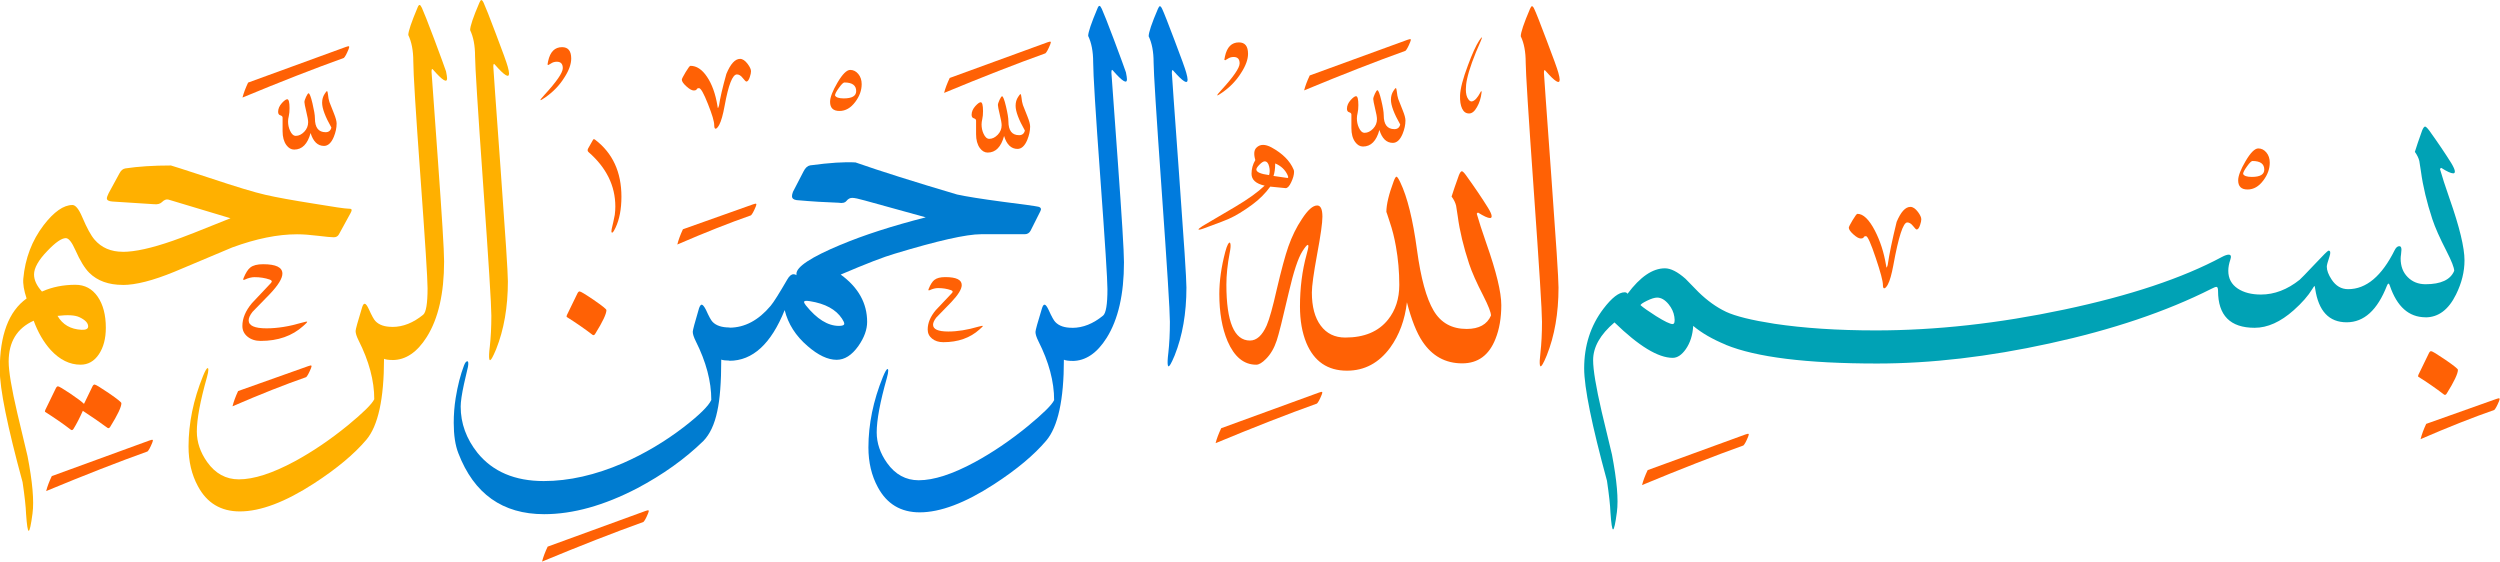 <?xml version="1.0" encoding="UTF-8" standalone="no"?>
<!DOCTYPE svg PUBLIC "-//W3C//DTD SVG 1.1//EN" "http://www.w3.org/Graphics/SVG/1.1/DTD/svg11.dtd">
<svg width="100%" height="100%" viewBox="0 0 2319 521" version="1.1" xmlns="http://www.w3.org/2000/svg" xmlns:xlink="http://www.w3.org/1999/xlink" xml:space="preserve" xmlns:serif="http://www.serif.com/" style="fill-rule:evenodd;clip-rule:evenodd;stroke-linejoin:round;stroke-miterlimit:2;">
    <g transform="matrix(1,0,0,1,-109.776,-1324.02)">
        <g transform="matrix(-5.775e-16,3.144,-3.144,-5.775e-16,2418.88,665.565)">
            <g transform="matrix(-5.84322e-17,-0.318,0.318,-5.84322e-17,-211.71,769.423)">
                <path d="M2360.39,1588.06C2374.68,1588.04 2383.54,1583.9 2386.98,1575.61C2386.98,1572.77 2384.6,1566.61 2379.79,1557.22C2373.62,1545.22 2369.26,1535.43 2366.71,1527.73C2361.51,1511.95 2358,1497.24 2356.13,1483.48C2355.39,1478.16 2354.89,1474.94 2354.61,1473.69C2353.87,1470.81 2352.51,1468.04 2350.48,1465.26C2351.89,1460.57 2354.15,1453.95 2357.21,1445.45C2358.23,1442.97 2359.14,1441.78 2359.99,1441.78C2360.66,1441.78 2361.96,1442.97 2363.83,1445.45C2371.92,1456.71 2378.71,1466.79 2384.26,1475.67C2386.46,1479.36 2387.59,1481.96 2387.59,1483.48C2387.59,1484.61 2387.09,1485.18 2386.07,1485.18C2384.03,1485.18 2380.36,1483.54 2375.03,1480.14C2374.53,1480.14 2374.13,1480.49 2373.79,1481.22C2375.66,1487.84 2378.6,1497.01 2382.68,1508.67C2391.9,1534.87 2396.53,1554 2396.53,1565.93C2396.53,1576.4 2393.94,1586.92 2388.67,1597.57C2381.71,1611.72 2372.27,1618.79 2360.27,1618.79L2360.27,1618.73C2344.89,1618.63 2333.92,1608.91 2327.27,1589.41C2326.48,1586.87 2325.58,1586.87 2324.56,1589.41C2315.73,1612.05 2303.29,1623.37 2287.21,1623.37C2270.86,1623.37 2261.13,1613.02 2258.01,1592.36C2257.84,1590.61 2257.56,1589.76 2257.27,1589.7C2256.94,1589.93 2256.37,1590.83 2255.41,1592.36C2251.5,1598.81 2245.73,1605.38 2238.09,1612.17C2225.87,1623.03 2213.81,1628.47 2201.82,1628.47C2179.18,1628.47 2167.87,1617.03 2167.87,1594.17C2167.87,1591.73 2167.36,1590.5 2166.34,1590.5C2165.55,1590.5 2163.97,1591.11 2161.58,1592.36C2119.82,1613.41 2069.74,1630.33 2011.4,1643.01C1954.87,1655.39 1901.56,1661.62 1851.48,1661.62C1786.07,1661.62 1739.28,1655.79 1711.14,1644.25L1711.14,1644.17C1698.78,1639.08 1688.73,1633.26 1680.93,1626.71C1680.42,1635.31 1678.1,1642.5 1674.03,1648.32C1670.24,1653.7 1666.22,1656.35 1661.91,1656.35C1648.39,1656.35 1630.4,1645.39 1607.88,1623.48C1594.64,1634.74 1588.07,1646.39 1588.07,1658.52C1588.07,1667.5 1590.73,1683.41 1595.99,1706.21C1599.22,1719.51 1602.39,1732.81 1605.56,1746.11C1610.14,1770.11 1611.67,1787.82 1610.14,1799.41C1608.73,1810.16 1607.53,1815.54 1606.58,1815.54C1605.67,1815.54 1604.88,1810.23 1604.14,1799.7C1603.91,1793.13 1602.84,1783.39 1600.92,1770.39C1586.77,1718.49 1579.76,1683.75 1579.76,1666.15C1579.76,1644.98 1585.69,1626.48 1597.68,1610.74C1605.38,1600.63 1611.95,1595.53 1617.32,1595.53C1618.57,1595.53 1619.47,1595.98 1619.99,1596.94C1631.75,1581.15 1643.29,1573.29 1654.68,1573.29C1660.11,1573.29 1666.44,1576.52 1673.75,1582.97C1677.81,1587.15 1681.83,1591.28 1685.86,1595.36C1694.06,1603.34 1702.48,1609.39 1711.2,1613.52L1711.2,1613.55C1720.11,1617.73 1735.14,1621.45 1756.25,1624.73C1783.41,1628.8 1814.76,1630.9 1850.24,1630.9C1906.09,1630.9 1964.43,1624.45 2025.26,1611.54C2086.16,1598.64 2134.87,1582.4 2171.43,1562.77C2174.21,1561.29 2176.3,1560.62 2177.71,1560.62C2179.86,1560.62 2180.37,1562.2 2179.24,1565.37C2177.99,1569.04 2177.38,1572.44 2177.38,1575.61C2177.38,1582.69 2180.31,1588.17 2186.15,1592.08C2191.7,1595.75 2198.88,1597.62 2207.65,1597.62C2220.15,1597.62 2232.15,1593.04 2243.58,1583.92C2244.6,1583.08 2249.35,1578.22 2257.73,1569.33C2265.48,1561.01 2269.73,1556.88 2270.35,1556.88C2272.16,1556.88 2272.5,1558.75 2271.25,1562.42C2269.62,1567.24 2268.77,1570.34 2268.77,1571.77C2268.77,1575.22 2270.29,1579.23 2273.24,1583.7C2277.14,1589.65 2282.23,1592.64 2288.56,1592.64C2305.38,1592.64 2319.74,1580.54 2331.74,1556.43C2332.99,1553.94 2334.41,1552.75 2336.05,1552.75C2337.4,1552.75 2338.03,1553.83 2338.03,1556.09C2338.03,1556.93 2337.92,1558.23 2337.68,1560.1C2337.4,1561.92 2337.29,1563.33 2337.29,1564.24C2337.29,1571.31 2339.44,1577.02 2343.8,1581.43C2348.14,1585.83 2353.64,1588.04 2360.39,1588.06ZM1663.44,1618.27C1662.82,1614.04 1661.02,1610.18 1658.07,1606.56C1654.68,1602.49 1651.17,1600.45 1647.43,1600.45C1645.22,1600.45 1642.05,1601.41 1638.09,1603.34C1634.07,1605.32 1632.09,1606.68 1632.09,1607.53C1634.76,1609.85 1639.56,1613.24 1646.52,1617.66C1654.39,1622.57 1659.48,1625.01 1661.75,1625.01C1663.56,1625.01 1664.12,1622.74 1663.44,1618.27Z" style="fill:rgb(0,162,181);fill-rule:nonzero;"/>
            </g>
        </g>
        <g transform="matrix(-5.775e-16,3.144,-3.144,-5.775e-16,2418.88,665.565)">
            <path d="M227.863,284.309C224.73,284.309 222.156,284.793 220.141,285.766C219.008,285.766 216.305,284.867 212.039,283.031C211.52,282.812 211.266,282.617 211.266,282.453C211.266,282.254 211.535,282.02 212.094,281.77C213.191,281.246 216.254,280.043 221.273,278.152C226.477,276.172 229.68,275 230.887,274.677C231.805,274.427 232.488,274.281 232.938,274.281C234.379,274.281 233.516,275.669 230.348,278.441C229.895,278.763 230.094,278.927 230.941,278.927C231.227,278.927 241.234,278.224 260.965,276.785C280.691,275.344 291.797,274.625 294.266,274.625C301.859,274.625 308.539,275.794 314.297,278.099C315.469,278.582 316.313,278.98 316.836,279.285C317.609,279.734 317.719,280.004 317.18,280.113C316.586,280.238 315.344,280.184 313.453,279.953C310.859,279.664 307.836,279.5 304.379,279.5C301.246,279.5 288.395,280.312 265.805,281.914C243.215,283.516 230.563,284.309 227.863,284.309Z" style="fill:rgb(255,97,5);fill-rule:nonzero;"/>
        </g>
        <g transform="matrix(-5.775e-16,3.144,-3.144,-5.775e-16,2418.88,665.565)">
            <path d="M287.297,300.992C282.277,302.648 277.598,303.785 273.223,304.359C271.531,304.594 270.504,304.754 270.109,304.844C269.191,305.078 268.289,305.512 267.426,306.176C265.914,305.711 263.824,304.988 261.125,304.016C260.336,303.695 259.957,303.406 259.957,303.137C259.957,302.918 260.336,302.504 261.125,301.93C264.707,299.355 267.91,297.176 270.738,295.43C271.906,294.711 272.734,294.352 273.223,294.352C273.582,294.352 273.762,294.512 273.762,294.836C273.762,295.484 273.223,296.656 272.16,298.348C272.16,298.508 272.27,298.652 272.504,298.742C274.609,298.148 277.523,297.215 281.23,295.918C289.566,292.984 295.633,291.508 299.449,291.508C303.246,291.508 306.574,292.082 309.402,293.219C314.227,295.109 316.637,298.383 316.637,303.047C316.637,307.996 314.477,311.902 310.195,314.762C307.621,316.492 303.77,318.02 298.621,319.352C303.805,319.949 308.25,321.586 311.992,324.285C316.531,327.617 318.797,331.863 318.797,337.047C318.797,342.734 316.078,346.73 310.625,349.016C307.566,350.277 303.984,350.906 299.844,350.906C294.371,350.906 289.277,350.258 284.563,348.965C283.285,348.602 282.438,348.422 282.023,348.422C281.789,348.422 281.684,348.496 281.684,348.621C281.684,348.855 282.313,349.379 283.57,350.187C285.57,351.465 289.602,352.797 295.688,354.203C303.535,356.02 308.27,357.207 309.887,357.766C312.137,358.504 313.957,359.566 315.324,360.934C316.457,362.051 317.035,363.004 317.035,363.812C317.035,367.469 314.711,370.277 310.086,372.273C306.254,373.895 301.609,374.703 296.172,374.703C292.375,374.703 288.234,374.129 283.77,372.957C282.762,372.687 282.023,372.434 281.52,372.164C280.906,371.805 280.836,371.57 281.285,371.445C281.809,371.301 282.727,371.375 284.059,371.645C287.461,372.293 290.555,372.617 293.398,372.617C304.398,372.617 309.906,370.293 309.906,365.668C309.906,363.687 308.41,362.051 305.461,360.734C303.605,359.926 300.059,358.934 294.859,357.766C289.098,356.414 284.887,355.281 282.203,354.344C279.145,353.266 276.426,351.934 274.051,350.332C271.387,348.602 270.055,347.109 270.055,345.832C270.055,344.805 271.152,344.285 273.367,344.285C275.203,344.285 278.891,344.805 284.473,345.848C290.07,346.875 293.813,347.398 295.738,347.398C299.898,347.398 303.156,346.535 305.496,344.789C307.855,343.043 309.023,340.629 309.023,337.535C309.023,331.934 307.262,327.742 303.75,324.934C300.977,322.719 297.559,321.602 293.488,321.602C289.586,321.602 285.805,321.945 282.168,322.594C279.594,323.043 277.145,323.656 274.844,324.449C272.824,325.094 271.871,325.418 271.996,325.418C269.766,325.418 266.707,324.68 262.816,323.223C261.972,322.898 261.558,322.629 261.558,322.43C261.558,322.215 262.117,321.836 263.215,321.316C267.551,319.227 274.195,317.59 283.141,316.383C291.512,315.25 297.484,313.613 301.086,311.469C304.688,309.344 306.484,306.086 306.484,301.73C306.484,298.078 305.152,295.684 302.527,294.551C301.609,294.551 299.664,295.305 296.656,296.836C292.859,298.797 289.727,300.184 287.297,300.992Z" style="fill:rgb(255,97,5);fill-rule:nonzero;"/>
        </g>
        <g transform="matrix(-5.775e-16,3.144,-3.144,-5.775e-16,2418.88,665.565)">
            <path d="M227.863,394.09C224.73,394.09 222.156,394.574 220.141,395.547C219.008,395.547 216.305,394.648 212.039,392.812C211.52,392.594 211.266,392.398 211.266,392.234C211.266,392.039 211.535,391.805 212.094,391.551C213.191,391.031 216.254,389.824 221.273,387.934C226.477,385.953 229.68,384.785 230.887,384.461C231.805,384.207 232.488,384.062 232.938,384.062C234.379,384.062 233.516,385.449 230.348,388.223C229.895,388.547 230.094,388.707 230.941,388.707C231.227,388.707 241.234,388.004 260.965,386.566C280.691,385.125 291.797,384.406 294.266,384.406C301.859,384.406 308.539,385.574 314.297,387.879C315.469,388.367 316.313,388.762 316.836,389.066C317.609,389.516 317.719,389.789 317.18,389.895C316.586,390.02 315.344,389.969 313.453,389.734C310.859,389.445 307.836,389.285 304.379,389.285C301.246,389.285 288.395,390.094 265.805,391.695C243.215,393.297 230.563,394.09 227.863,394.09Z" style="fill:rgb(0,123,221);fill-rule:nonzero;"/>
        </g>
        <g transform="matrix(-5.775e-16,3.144,-3.144,-5.775e-16,2418.88,665.565)">
            <g transform="matrix(-5.84322e-17,-0.318,0.318,-5.84322e-17,-211.71,769.423)">
                <path d="M1104.92,1628.52C1114.69,1628.5 1124.24,1624.72 1133.44,1617.14C1136.1,1614.88 1137.46,1606.73 1137.46,1592.58C1137.46,1583.99 1135.26,1549.47 1130.84,1488.97C1126.43,1428.48 1124.22,1392.83 1124.22,1381.96C1124.22,1372.11 1122.63,1364.08 1119.58,1357.68C1119.58,1354.24 1122.46,1345.75 1128.18,1332.23C1128.8,1330.58 1129.42,1329.8 1130.05,1329.8C1130.67,1329.8 1131.35,1330.69 1132.2,1332.51C1133.84,1336.02 1137.63,1345.64 1143.57,1361.37C1149.68,1377.78 1153.42,1387.79 1154.61,1391.47C1155.23,1394.59 1155.57,1396.74 1155.57,1397.93C1155.57,1402.45 1151.27,1399.79 1142.66,1389.94C1141.64,1388.53 1141.14,1389.15 1141.14,1391.81C1141.14,1392.44 1143.07,1419.32 1146.97,1472.57C1150.82,1525.75 1152.8,1557.5 1152.8,1567.74C1152.8,1597.39 1147.42,1620.77 1136.78,1637.74C1127.79,1652.06 1117.14,1659.24 1104.86,1659.24L1104.86,1659.19C1101.49,1659.19 1098.91,1658.84 1097.05,1658.11C1097.05,1695.3 1091.56,1720.31 1080.64,1733.2C1069.38,1746.5 1053.2,1760.03 1032.09,1773.72C1005.38,1791.05 982.415,1799.7 963.282,1799.7C945.687,1799.7 932.731,1791.89 924.403,1776.32C918.584,1765.57 915.698,1753.3 915.698,1739.49C915.698,1717.99 920.166,1696.14 929.157,1673.97C931.147,1669.15 932.558,1666.72 933.467,1666.72C933.92,1666.83 934.08,1667.33 934.08,1668.24C934.08,1669.78 933.627,1672.15 932.731,1675.31C926.503,1697.33 923.385,1714.08 923.385,1725.5C923.385,1735.46 926.614,1744.92 933.011,1753.92C940.591,1764.56 950.377,1769.93 962.374,1769.93C976.301,1769.93 993.617,1764.34 1014.27,1753.18C1030.74,1744.24 1047.14,1733.16 1063.44,1719.85C1077.76,1708.08 1085.96,1699.99 1088,1695.58C1088,1678.37 1083.14,1660.15 1073.4,1640.9C1071.59,1637.23 1070.69,1634.41 1070.69,1632.31C1070.69,1630.79 1072.66,1623.59 1076.63,1610.7C1077.37,1608.2 1078.15,1607.01 1079.12,1607.01C1080.14,1607.01 1081.38,1608.66 1082.97,1612.05C1085.68,1618.1 1087.78,1621.79 1089.08,1623.09C1092.47,1626.71 1097.74,1628.52 1104.92,1628.47L1104.92,1628.52Z" style="fill:rgb(0,123,221);fill-rule:nonzero;"/>
            </g>
        </g>
        <g transform="matrix(-5.775e-16,3.144,-3.144,-5.775e-16,2418.88,665.565)">
            <g transform="matrix(-5.84322e-17,-0.318,0.318,-5.84322e-17,-211.71,769.423)">
                <path d="M889.945,1551.48C911.275,1542.49 937.56,1534.01 968.885,1525.99L912.357,1510.37C906.585,1508.72 902.74,1507.93 900.643,1507.93C898.603,1507.93 896.908,1508.83 895.434,1510.65C894.022,1512.45 891.529,1513.08 888.077,1512.45C876.191,1512.06 863.185,1511.28 849.088,1510.02C846.202,1509.63 844.791,1508.39 844.791,1506.35C844.791,1505.33 845.074,1503.97 845.699,1502.32L855.536,1483.31C857.18,1480.03 859.221,1478.21 861.651,1477.77C879.702,1475.33 893.679,1474.43 903.749,1475.05C926.503,1483.03 957.903,1492.94 998.024,1504.82C1006.24,1506.63 1020.39,1508.89 1040.41,1511.56C1059.88,1514.04 1070.86,1515.57 1073.29,1516.14C1075.78,1516.76 1076.4,1518.23 1075.16,1520.44L1066.21,1538.27C1065.03,1540.53 1063.16,1541.66 1060.73,1541.66L1020.15,1541.66C1006.63,1541.66 979.922,1547.66 939.975,1559.77C930.188,1562.59 913.529,1569.03 889.977,1579.09C906.313,1590.97 914.507,1605.61 914.507,1622.98C914.507,1630.16 911.791,1637.63 906.352,1645.39C900.297,1653.92 893.629,1658.17 886.213,1658.17C878.008,1658.17 869.007,1653.92 859.221,1645.39C848.243,1635.99 841.169,1624.89 838,1612.05C825.375,1643.4 808.295,1659.08 786.729,1659.08L786.729,1658.91C783.286,1658.9 780.77,1658.56 779.152,1658C779.152,1679.05 777.901,1695.01 775.468,1705.87C772.975,1717.93 768.677,1727.15 762.563,1733.49C745.526,1750.07 725.045,1764.73 701.111,1777.4C670.384,1793.35 641.638,1801.4 614.818,1801.4C576.282,1801.4 549.742,1782.55 535.253,1744.86C532.367,1737.5 530.955,1728.11 530.955,1716.63C530.955,1709.05 531.518,1701.35 532.76,1693.6C534.627,1682.11 537.18,1672.09 540.459,1663.49C541.478,1660.84 542.499,1659.54 543.518,1659.54C544.536,1659.54 544.756,1661.23 544.143,1664.73C542.892,1670.06 541.701,1675.38 540.459,1680.69C538.422,1690.09 537.403,1697.05 537.403,1701.57C537.403,1717.13 542.609,1731.45 553.021,1744.53C567.168,1761.95 587.653,1770.67 614.473,1770.67C637.843,1770.67 662.292,1765.12 687.873,1754.08C707.962,1745.26 726.802,1734.11 744.398,1720.59C758.95,1709.33 767.435,1700.96 769.928,1695.4C769.928,1678.2 765.115,1659.98 755.439,1640.75C753.622,1637.06 752.726,1634.24 752.726,1632.14C752.726,1630.73 754.64,1623.48 758.545,1610.35C759.343,1608.09 760.192,1607.01 760.978,1607.01C761.997,1607.01 763.361,1608.66 765.005,1611.89C767.659,1617.82 769.696,1621.57 771.107,1622.98C774.399,1626.43 779.655,1628.18 786.839,1628.18L786.839,1628.36C800.942,1628.32 813.7,1621.53 824.982,1608.09C827.758,1604.82 832.904,1596.6 840.493,1583.53C842.298,1580.36 844.225,1578.78 846.265,1578.78C847.331,1578.78 848.18,1579.06 848.915,1579.69L848.915,1578.33C848.915,1571.88 862.559,1562.88 889.945,1551.44L889.945,1551.48ZM891.136,1619.92C885.537,1611.43 875.625,1606.05 861.478,1603.79C857.809,1603.17 855.989,1603.45 855.989,1604.53C855.989,1605.14 856.555,1606.23 857.636,1607.64C867.816,1620.31 878.008,1626.71 888.36,1626.71C891.639,1626.71 893.286,1626.04 893.286,1624.67C893.286,1623.65 892.548,1622.07 891.136,1619.92Z" style="fill:rgb(0,124,208);fill-rule:nonzero;"/>
            </g>
        </g>
        <g transform="matrix(-5.775e-16,3.144,-3.144,-5.775e-16,2418.88,665.565)">
            <path d="M226.043,594.285C222.91,594.285 220.34,594.77 218.32,595.742C217.188,595.742 214.488,594.844 210.223,593.008C209.699,592.793 209.449,592.594 209.449,592.43C209.449,592.234 209.719,592 210.277,591.746C211.375,591.227 214.434,590.02 219.457,588.129C224.656,586.148 227.863,584.98 229.066,584.656C229.984,584.402 230.672,584.258 231.121,584.258C232.559,584.258 231.695,585.645 228.527,588.418C228.078,588.742 228.277,588.902 229.121,588.902C229.41,588.902 239.418,588.203 259.144,586.762C278.875,585.32 289.98,584.602 292.445,584.602C300.043,584.602 306.719,585.77 312.48,588.074C313.648,588.562 314.496,588.957 315.02,589.262C315.793,589.715 315.898,589.984 315.359,590.09C314.766,590.219 313.523,590.164 311.633,589.93C309.043,589.641 306.02,589.48 302.563,589.48C299.43,589.48 286.578,590.289 263.988,591.891C241.398,593.492 228.742,594.285 226.043,594.285Z" style="fill:rgb(255,176,0);fill-rule:nonzero;"/>
        </g>
        <g transform="matrix(-5.775e-16,3.144,-3.144,-5.775e-16,2418.88,665.565)">
            <g transform="matrix(-5.84322e-17,-0.318,0.318,-5.84322e-17,-211.71,769.423)">
                <path d="M474.144,1627.67C483.91,1627.65 493.456,1623.86 502.661,1616.3C505.324,1614.04 506.676,1605.88 506.676,1591.73C506.676,1583.14 504.466,1548.62 500.058,1488.12C495.648,1427.63 493.438,1391.98 493.438,1381.11C493.438,1371.27 491.853,1363.24 488.798,1356.84C488.798,1353.39 491.683,1344.9 497.393,1331.38C498.018,1329.74 498.644,1328.95 499.26,1328.95C499.886,1328.95 500.561,1329.85 501.42,1331.66C503.054,1335.16 506.849,1344.79 512.791,1360.52C518.896,1376.93 522.64,1386.95 523.819,1390.62C524.445,1393.74 524.79,1395.89 524.79,1397.08C524.79,1401.6 520.48,1398.94 511.882,1389.1C510.864,1387.68 510.361,1388.3 510.361,1390.96C510.361,1391.59 512.275,1418.46 516.183,1471.72C520.037,1524.91 522.014,1556.65 522.014,1566.89C522.014,1596.55 516.636,1619.92 506,1636.89C497,1651.21 486.364,1658.39 474.085,1658.39L474.085,1658.34C470.712,1658.34 468.129,1658 466.276,1657.26C466.276,1694.45 460.783,1719.45 449.868,1732.36C438.607,1745.65 422.42,1759.18 401.31,1772.87C374.6,1790.18 351.626,1798.84 332.502,1798.84C314.907,1798.84 301.939,1791.05 293.626,1775.47C287.792,1764.73 284.906,1752.45 284.906,1738.64C284.906,1717.13 289.376,1695.3 298.377,1673.1C300.354,1668.3 301.778,1665.87 302.674,1665.87C303.13,1665.98 303.303,1666.49 303.303,1667.39C303.303,1668.92 302.847,1671.3 301.939,1674.47C295.714,1696.49 292.605,1713.24 292.605,1724.66C292.605,1734.62 295.837,1744.07 302.222,1753.07C309.811,1763.71 319.597,1769.09 331.594,1769.09C345.521,1769.09 362.836,1763.47 383.481,1752.34C399.948,1743.4 416.368,1732.29 432.662,1719.01C446.982,1707.23 455.184,1699.14 457.225,1694.73C457.225,1677.53 452.349,1659.3 442.622,1640.06C440.805,1636.39 439.909,1633.55 439.909,1631.46C439.909,1629.94 441.886,1622.74 445.851,1609.85C446.577,1607.36 447.375,1606.16 448.334,1606.16C449.353,1606.16 450.604,1607.81 452.188,1611.2C454.901,1617.26 456.989,1620.94 458.29,1622.24C461.692,1625.86 466.948,1627.67 474.144,1627.62L474.144,1627.67Z" style="fill:rgb(255,176,0);fill-rule:nonzero;"/>
            </g>
        </g>
        <g transform="matrix(-5.775e-16,3.144,-3.144,-5.775e-16,2418.88,665.565)">
            <g transform="matrix(-5.84322e-17,-0.318,0.318,-5.84322e-17,-211.71,769.423)">
                <path d="M223.907,1558.01C235.284,1558 250.763,1554.55 270.366,1547.71C278.681,1544.88 296.512,1537.92 323.847,1526.83L266.241,1509.52C264.311,1509 262.274,1509.8 260.123,1511.95C258.539,1513.47 256.219,1514.1 253.05,1513.82C243.606,1513.3 230.638,1512.45 214.171,1511.32C210.782,1511.04 209.135,1510.08 209.135,1508.44C209.135,1507.42 209.701,1505.83 210.782,1503.62L220.789,1485.24C222.213,1482.46 224.08,1480.94 226.278,1480.6C238.277,1478.79 252.374,1477.88 268.561,1477.88C268.954,1477.88 280.668,1481.68 303.696,1489.19C328.711,1497.52 346.196,1502.84 356.266,1505.1C366.288,1507.42 381.281,1510.13 401.25,1513.3C419.867,1516.42 430.452,1517.94 433.055,1517.94C434.357,1517.94 435.266,1518.07 435.659,1518.23C436.567,1518.68 436.397,1519.93 435.206,1522.08L424.46,1541.72C423.442,1543.58 421.857,1544.48 419.707,1544.48C417.324,1544.48 412.461,1544.04 405.107,1543.13C397.688,1542.22 391.24,1541.72 385.582,1541.72C367.64,1541.72 347.671,1545.78 325.542,1553.88C307.6,1561.47 289.659,1568.99 271.608,1576.57C251.858,1584.66 235.954,1588.74 223.848,1588.74L223.848,1588.68C210.751,1588.67 200.418,1584.93 192.841,1577.48C188.54,1573.18 184.242,1566.16 179.945,1556.43C176.653,1549.01 173.717,1545.28 171.054,1545.28C167.15,1545.28 161.438,1549.25 153.849,1557.22C145.646,1565.7 141.569,1573.01 141.569,1579C141.569,1584.16 143.999,1589.41 148.925,1594.86L149.361,1594.66C158.532,1590.6 168.739,1588.57 179.945,1588.57C188.65,1588.57 195.503,1592.25 200.587,1599.55C205.636,1606.84 208.176,1616.52 208.176,1628.47C208.176,1638.42 206.029,1646.57 201.731,1653.03C197.421,1659.47 191.772,1662.7 184.698,1662.7C174.676,1662.7 165.455,1658.17 157.017,1649.06C150.4,1641.7 145.143,1632.59 141.236,1621.89C125.787,1628.86 118.028,1641.48 118.028,1659.82C118.028,1668.81 120.691,1684.71 126.011,1707.52C129.179,1720.81 132.345,1734.16 135.514,1747.46C140.157,1771.41 141.692,1789.16 140.157,1800.71C138.743,1811.47 137.554,1816.85 136.596,1816.85C135.687,1816.85 134.901,1811.58 134.162,1801C133.93,1794.5 132.861,1784.69 130.934,1771.69C116.787,1719.8 109.776,1685.05 109.776,1667.45C109.776,1635.26 118.028,1613.19 134.618,1601.3L134.662,1601.28C132.174,1593.82 131.154,1587.65 131.61,1582.86C133.317,1564.01 139.654,1547.49 150.46,1533.28C160.076,1520.78 169.014,1514.55 177.219,1514.55C180.055,1514.55 183.114,1518.29 186.283,1525.75C190.58,1535.88 194.375,1542.85 197.764,1546.75C204.212,1554.22 212.929,1557.95 223.907,1557.95L223.907,1558.01ZM185.594,1630.33C189.731,1630.51 191.772,1629.48 191.772,1627.21C191.772,1624.05 189.106,1621.22 183.79,1618.68C179.649,1616.69 172.871,1616.3 163.355,1617.42C168.058,1625.52 175.462,1629.82 185.594,1630.33Z" style="fill:rgb(255,176,0);fill-rule:nonzero;"/>
            </g>
        </g>
        <g transform="matrix(-5.775e-16,3.144,-3.144,-5.775e-16,2418.88,665.565)">
            <path d="M302.977,567.195C302.887,567.32 302.688,567.32 302.398,567.195L295.992,564.082C295.598,563.883 295.414,563.668 295.414,563.453C295.414,563.109 296.262,561.723 297.953,559.238C299.645,556.773 300.637,555.531 300.926,555.531C302.039,555.531 304.344,556.613 307.871,558.809C308.32,559.059 308.43,559.348 308.215,559.637C306.344,562.066 304.613,564.602 302.977,567.195Z" style="fill:rgb(255,97,5);fill-rule:nonzero;"/>
        </g>
        <g transform="matrix(-5.775e-16,3.144,-3.144,-5.775e-16,2418.88,665.565)">
            <path d="M328.59,709.665L323.461,707.18C323.063,706.985 322.883,706.766 322.883,706.551C322.883,706.227 323.73,704.825 325.422,702.34C327.113,699.875 328.105,698.633 328.391,698.633C329.508,698.633 331.813,699.731 335.32,701.907C335.754,702.161 335.863,702.45 335.664,702.735C334.078,704.879 332.406,707.309 330.641,710.008C332.695,710.926 334.441,711.825 335.879,712.707C336.328,712.961 336.438,713.231 336.223,713.536C334.352,715.965 332.621,718.504 330.984,721.094C330.895,721.223 330.695,721.223 330.406,721.094L324,717.981C323.605,717.786 323.426,717.567 323.406,717.352C323.426,717.047 324.109,715.86 325.512,713.77C326.914,711.68 327.941,710.332 328.59,709.665Z" style="fill:rgb(255,97,5);fill-rule:nonzero;"/>
        </g>
        <g transform="matrix(-5.775e-16,3.144,-3.144,-5.775e-16,2418.88,665.565)">
            <path d="M348.137,248.324C344.844,239.27 341.352,229.66 337.625,219.508C337.445,218.984 337.375,218.68 337.445,218.57C337.535,218.445 337.805,218.48 338.273,218.68C339.695,219.254 340.559,219.742 340.867,220.082C343.926,228.617 347.813,238.586 352.547,249.98C351.199,249.641 349.738,249.082 348.137,248.324Z" style="fill:rgb(255,97,5);fill-rule:nonzero;"/>
        </g>
        <g transform="matrix(-5.775e-16,3.144,-3.144,-5.775e-16,2418.88,665.565)">
            <path d="M257.418,64.781C259.234,64.781 260.98,65.41 262.637,66.652C264.438,67.984 265.34,69.531 265.34,71.332C265.34,73.184 264.438,74.102 262.637,74.102C261.344,74.102 259.453,73.383 256.949,71.906C254.465,70.449 253.223,69.191 253.223,68.164C253.223,67.246 253.621,66.453 254.41,65.789C255.203,65.121 256.211,64.781 257.418,64.781ZM259.469,66.398C257.777,66.398 256.933,67.57 256.933,69.875C256.933,70.199 257.453,70.738 258.515,71.492C259.578,72.266 260.316,72.644 260.746,72.644C261.324,72.395 261.629,71.531 261.629,70.07C261.629,67.625 260.91,66.398 259.469,66.398Z" style="fill:rgb(255,97,5);fill-rule:nonzero;"/>
        </g>
        <g transform="matrix(-5.775e-16,3.144,-3.144,-5.775e-16,2418.88,665.565)">
            <path d="M334.492,18.629C332.242,12.273 329.797,5.398 327.148,-2.035C326.969,-2.559 326.898,-2.863 326.969,-2.953C327.059,-3.098 327.328,-3.063 327.797,-2.863C329.219,-2.27 330.086,-1.801 330.391,-1.441C332.566,4.805 335.43,12.059 338.992,20.285C337.625,19.941 336.113,19.383 334.492,18.629Z" style="fill:rgb(255,97,5);fill-rule:nonzero;"/>
        </g>
        <g transform="matrix(-5.775e-16,3.144,-3.144,-5.775e-16,2418.88,665.565)">
            <path d="M244.98,319.785C246.258,319.785 247.57,320.074 248.941,320.633C250.703,321.371 251.586,322.34 251.586,323.512C251.586,325.367 250.309,326.699 247.77,327.473C251.027,328.352 252.664,329.973 252.664,332.312C252.664,333.195 252.215,333.969 251.336,334.617C250.289,335.375 248.922,335.734 247.23,335.734L243.234,335.734C242.91,335.734 242.676,335.969 242.551,336.398C242.426,336.832 242.082,337.047 241.523,337.047C240.641,337.047 239.777,336.687 238.934,335.93C238.195,335.246 237.816,334.727 237.816,334.367C237.816,333.914 238.699,333.68 240.445,333.68C241.363,333.68 242.117,333.754 242.746,333.898C243.359,334.043 243.898,334.113 244.352,334.113C245.305,334.113 246.223,333.934 247.086,333.539C248.113,333.07 248.617,332.512 248.617,331.828C248.617,330.945 248.203,330.117 247.41,329.344C246.617,328.586 245.684,328.191 244.602,328.191C243.988,328.191 242.93,328.371 241.434,328.75C239.922,329.109 239.004,329.289 238.645,329.289C238.32,329.289 237.797,329.129 237.098,328.805C236.41,328.48 236.051,328.227 236.051,328.066C236.051,327.777 237.043,327.383 239.039,326.914C241.02,326.445 242.477,326.195 243.434,326.195C246.168,326.195 247.535,325.148 247.535,323.027C247.535,322.125 247.066,321.551 246.168,321.332C242.965,323.152 240.535,324.07 238.844,324.07C237.852,324.07 236.988,323.816 236.25,323.332C235.727,322.988 235.441,322.773 235.422,322.648C235.422,322.504 235.746,322.414 236.395,322.34C237.313,322.25 238.051,322.109 238.645,321.91C238.699,321.875 239.832,321.422 242.012,320.578C243.305,320.055 244.297,319.785 244.98,319.785Z" style="fill:rgb(255,97,5);fill-rule:nonzero;"/>
        </g>
        <g transform="matrix(-5.775e-16,3.144,-3.144,-5.775e-16,2418.88,665.565)">
            <path d="M231.695,348.027C228.402,338.973 224.91,329.363 221.184,319.211C221.004,318.687 220.934,318.383 221.004,318.273C221.094,318.148 221.363,318.184 221.832,318.383C223.254,318.957 224.117,319.445 224.426,319.785C227.484,328.316 231.371,338.289 236.105,349.684C234.758,349.34 233.297,348.785 231.695,348.027Z" style="fill:rgb(255,97,5);fill-rule:nonzero;"/>
        </g>
        <g transform="matrix(-5.775e-16,3.144,-3.144,-5.775e-16,2418.88,665.565)">
            <path d="M335.773,374.145C332.477,365.09 328.984,355.48 325.262,345.328C325.078,344.805 325.008,344.5 325.078,344.391C325.172,344.266 325.441,344.301 325.906,344.5C327.328,345.074 328.195,345.562 328.5,345.902C331.559,354.434 335.449,364.406 340.184,375.801C338.832,375.461 337.375,374.902 335.773,374.145Z" style="fill:rgb(255,97,5);fill-rule:nonzero;"/>
        </g>
        <g transform="matrix(-5.775e-16,3.144,-3.144,-5.775e-16,2418.88,665.565)">
            <path d="M246.762,430.52C248.039,430.52 249.355,430.809 250.723,431.367C252.484,432.105 253.367,433.078 253.367,434.246C253.367,436.102 252.09,437.434 249.551,438.207C252.809,439.09 254.449,440.711 254.449,443.051C254.449,443.93 253.996,444.707 253.117,445.352C252.07,446.109 250.703,446.469 249.012,446.469L245.016,446.469C244.691,446.469 244.457,446.703 244.332,447.137C244.207,447.566 243.863,447.785 243.305,447.785C242.426,447.785 241.559,447.422 240.715,446.668C239.977,445.984 239.598,445.461 239.598,445.102C239.598,444.652 240.48,444.418 242.227,444.418C243.145,444.418 243.898,444.488 244.531,444.633C245.141,444.777 245.684,444.848 246.133,444.848C247.086,444.848 248.004,444.668 248.867,444.273C249.895,443.805 250.398,443.246 250.398,442.563C250.398,441.68 249.984,440.852 249.191,440.078C248.398,439.324 247.465,438.926 246.383,438.926C245.773,438.926 244.711,439.109 243.215,439.484C241.703,439.844 240.785,440.027 240.426,440.027C240.102,440.027 239.578,439.863 238.879,439.539C238.195,439.215 237.836,438.965 237.836,438.801C237.836,438.512 238.824,438.117 240.82,437.648C242.801,437.18 244.262,436.93 245.215,436.93C247.949,436.93 249.316,435.887 249.316,433.762C249.316,432.863 248.852,432.285 247.949,432.07C244.746,433.887 242.316,434.805 240.625,434.805C239.633,434.805 238.77,434.555 238.031,434.066C237.512,433.727 237.223,433.508 237.203,433.383C237.203,433.238 237.527,433.148 238.176,433.078C239.094,432.988 239.832,432.844 240.426,432.645C240.48,432.609 241.613,432.16 243.793,431.313C245.09,430.793 246.078,430.52 246.762,430.52Z" style="fill:rgb(255,97,5);fill-rule:nonzero;"/>
        </g>
        <g transform="matrix(-5.775e-16,3.144,-3.144,-5.775e-16,2418.88,665.565)">
            <path d="M232.434,454.246C229.141,445.191 225.648,435.578 221.922,425.426C221.742,424.906 221.672,424.598 221.742,424.492C221.832,424.367 222.102,424.402 222.57,424.598C223.992,425.176 224.855,425.66 225.16,426.004C228.223,434.535 232.109,444.508 236.844,455.902C235.492,455.559 234.035,455 232.434,454.246Z" style="fill:rgb(255,97,5);fill-rule:nonzero;"/>
        </g>
        <g transform="matrix(-5.775e-16,3.144,-3.144,-5.775e-16,2418.88,665.565)">
            <path d="M234.254,480.219C236.07,480.219 237.816,480.848 239.473,482.09C241.273,483.422 242.172,484.973 242.172,486.77C242.172,488.625 241.273,489.543 239.473,489.543C238.176,489.543 236.285,488.824 233.785,487.348C231.301,485.891 230.059,484.629 230.059,483.602C230.059,482.684 230.453,481.895 231.246,481.227C232.039,480.562 233.047,480.219 234.254,480.219ZM236.305,481.84C234.613,481.84 233.766,483.008 233.766,485.312C233.766,485.637 234.289,486.176 235.352,486.934C236.41,487.707 237.148,488.086 237.582,488.086C238.156,487.832 238.465,486.969 238.465,485.512C238.465,483.062 237.742,481.84 236.305,481.84Z" style="fill:rgb(255,97,5);fill-rule:nonzero;"/>
        </g>
        <g transform="matrix(-5.775e-16,3.144,-3.144,-5.775e-16,2418.88,665.565)">
            <path d="M277.074,532.961C274.824,526.605 272.375,519.73 269.73,512.297C269.551,511.773 269.477,511.469 269.551,511.379C269.641,511.234 269.91,511.27 270.379,511.469C271.801,512.062 272.664,512.531 272.969,512.891C275.148,519.137 278.012,526.391 281.574,534.617C280.207,534.274 278.695,533.715 277.074,532.961Z" style="fill:rgb(255,97,5);fill-rule:nonzero;"/>
        </g>
        <g transform="matrix(-5.775e-16,3.144,-3.144,-5.775e-16,2418.88,665.565)">
            <path d="M276.59,552.832C277.363,553.191 277.848,553.48 278.012,553.715C278.172,553.91 278.063,554.02 277.703,554.055C277.344,554.055 276.859,553.965 276.246,553.805C275.633,553.641 274.48,553.391 272.824,553.066C271.98,552.957 271.172,552.902 270.379,552.902C264.258,552.902 258.91,555.531 254.32,560.789C254.035,561.113 253.676,561.164 253.242,560.93L250.668,559.473C250.434,559.348 250.434,559.133 250.668,558.844C254.594,553.695 260.191,551.102 267.461,551.102C271.098,551.102 274.141,551.68 276.59,552.832Z" style="fill:rgb(255,97,5);fill-rule:nonzero;"/>
        </g>
        <g transform="matrix(-5.775e-16,3.144,-3.144,-5.775e-16,2418.88,665.565)">
            <path d="M370.711,572.867C367.414,563.812 363.926,554.199 360.199,544.047C360.02,543.527 359.945,543.219 360.02,543.113C360.109,542.984 360.379,543.02 360.848,543.219C362.27,543.797 363.133,544.281 363.438,544.625C366.496,553.156 370.387,563.129 375.121,574.52C373.77,574.18 372.313,573.621 370.711,572.867Z" style="fill:rgb(255,97,5);fill-rule:nonzero;"/>
        </g>
        <g transform="matrix(-5.775e-16,3.144,-3.144,-5.775e-16,2418.88,665.565)">
            <path d="M245.879,635.129C247.156,635.129 248.473,635.414 249.84,635.973C251.605,636.711 252.484,637.684 252.484,638.852C252.484,640.707 251.207,642.039 248.672,642.812C251.93,643.695 253.566,645.316 253.566,647.656C253.566,648.539 253.117,649.312 252.234,649.961C251.191,650.715 249.82,651.074 248.129,651.074L244.133,651.074C243.809,651.074 243.574,651.309 243.449,651.742C243.324,652.172 242.98,652.391 242.426,652.391C241.543,652.391 240.68,652.031 239.832,651.273C239.094,650.59 238.715,650.066 238.715,649.707C238.715,649.258 239.598,649.023 241.344,649.023C242.262,649.023 243.02,649.094 243.648,649.238C244.262,649.383 244.801,649.457 245.25,649.457C246.203,649.457 247.121,649.277 247.984,648.879C249.012,648.41 249.516,647.852 249.516,647.168C249.516,646.289 249.102,645.461 248.309,644.684C247.52,643.93 246.582,643.535 245.504,643.535C244.891,643.535 243.828,643.715 242.336,644.09C240.82,644.453 239.902,644.633 239.543,644.633C239.219,644.633 238.699,644.469 237.996,644.145C237.313,643.82 236.953,643.57 236.953,643.406C236.953,643.121 237.941,642.723 239.941,642.254C241.922,641.789 243.379,641.535 244.332,641.535C247.066,641.535 248.438,640.492 248.438,638.367C248.438,637.469 247.969,636.891 247.066,636.676C243.863,638.492 241.434,639.41 239.742,639.41C238.754,639.41 237.887,639.16 237.148,638.672C236.629,638.332 236.34,638.117 236.32,637.988C236.32,637.844 236.645,637.754 237.293,637.684C238.211,637.594 238.949,637.449 239.543,637.25C239.598,637.215 240.73,636.766 242.91,635.918C244.207,635.398 245.195,635.129 245.879,635.129Z" style="fill:rgb(255,97,5);fill-rule:nonzero;"/>
        </g>
        <g transform="matrix(-5.775e-16,3.144,-3.144,-5.775e-16,2418.88,665.565)">
            <path d="M233.801,661.246C230.508,652.191 227.016,642.578 223.289,632.426C223.109,631.906 223.039,631.598 223.109,631.492C223.199,631.367 223.469,631.402 223.938,631.598C225.359,632.176 226.223,632.66 226.531,633.004C229.59,641.535 233.477,651.508 238.211,662.902C236.863,662.56 235.402,662 233.801,661.246Z" style="fill:rgb(255,97,5);fill-rule:nonzero;"/>
        </g>
        <g transform="matrix(-5.775e-16,3.144,-3.144,-5.775e-16,2418.88,665.565)">
            <path d="M349.902,719.168C346.609,710.118 343.117,700.504 339.391,690.352C339.211,689.828 339.137,689.523 339.211,689.414C339.301,689.289 339.57,689.324 340.039,689.523C341.461,690.098 342.324,690.586 342.629,690.926C345.691,699.461 349.578,709.43 354.313,720.825C352.961,720.485 351.504,719.926 349.902,719.168Z" style="fill:rgb(255,97,5);fill-rule:nonzero;"/>
        </g>
        <g transform="matrix(-5.775e-16,3.144,-3.144,-5.775e-16,2418.88,665.565)">
            <path d="M324.809,664.199C322.559,657.844 320.113,650.969 317.465,643.535C317.285,643.012 317.215,642.707 317.285,642.617C317.375,642.473 317.645,642.508 318.113,642.707C319.535,643.301 320.398,643.766 320.707,644.129C322.883,650.375 325.746,657.629 329.309,665.852C327.941,665.512 326.43,664.953 324.809,664.199Z" style="fill:rgb(255,97,5);fill-rule:nonzero;"/>
        </g>
        <g transform="matrix(-5.775e-16,3.144,-3.144,-5.775e-16,2418.88,665.565)">
            <path d="M228.852,530.746C228.852,528.926 229.934,527.289 232.094,525.848C234.254,524.391 237.078,523.367 240.57,522.789C240.93,522.719 241.145,522.68 241.199,522.699C241.309,522.629 241.309,522.574 241.199,522.539C241.145,522.52 240.93,522.43 240.57,522.305C238.48,522.016 235.367,521.297 231.246,520.145C228.277,518.918 226.801,517.57 226.801,516.094C226.801,515.355 227.305,514.598 228.313,513.844C229.195,513.195 229.895,512.871 230.453,512.871C230.887,512.871 231.445,512.98 232.129,513.215C233.027,513.5 233.496,513.844 233.496,514.238C233.496,514.402 233.137,514.762 232.434,515.32C231.73,515.859 231.391,516.434 231.391,517.031C231.391,518.324 234.469,519.531 240.605,520.648C243.289,521.133 245.18,521.672 246.277,522.25C247.031,522.68 247.41,523.023 247.41,523.328C247.41,523.582 247.066,523.707 246.383,523.727C245.305,523.707 243.215,524.336 240.102,525.578C236.988,526.805 235.441,527.684 235.441,528.207C235.441,528.566 235.547,528.801 235.781,528.891C235.996,529 236.125,529.289 236.125,529.773C236.125,530.332 235.711,531.051 234.898,531.953C234.09,532.852 233.426,533.285 232.938,533.285C232.723,533.285 231.984,532.922 230.723,532.168C229.465,531.41 228.852,530.945 228.852,530.746Z" style="fill:rgb(255,97,5);fill-rule:nonzero;"/>
        </g>
        <g transform="matrix(-5.775e-16,3.144,-3.144,-5.775e-16,2418.88,665.565)">
            <path d="M261.09,354.562C259.508,355.281 258.371,356.504 257.652,358.215C259.164,358.215 260.406,358.395 261.344,358.719C261.394,358.504 261.594,357.172 261.918,354.742C261.953,354.598 261.937,354.488 261.883,354.434C261.773,354.328 261.504,354.383 261.09,354.562ZM261.09,360.016C260.297,359.781 259.433,359.781 258.515,360.016C257.527,360.25 257.039,360.699 257.039,361.328C257.039,361.691 257.347,362.195 257.976,362.824C258.625,363.473 259.109,363.777 259.433,363.777C260.207,363.777 260.765,362.516 261.09,360.016ZM256.66,364.082C254.934,364.586 253.727,364.48 253.008,363.758C252.449,363.203 252.18,362.555 252.18,361.797C252.18,361.078 252.414,360.25 252.918,359.312C254.719,356.039 256.894,353.859 259.469,352.781C259.633,352.707 259.867,352.652 260.137,352.652C261.019,352.652 262.043,352.941 263.215,353.5C264.367,354.039 264.941,354.578 264.941,355.121C264.941,355.301 264.797,356.828 264.492,359.672C266.488,361.113 268.273,362.895 269.84,365.039C271.691,367.559 273.098,369.863 274.031,371.969C274.266,372.398 275.184,374.848 276.82,379.277C277.074,379.961 277.199,380.426 277.199,380.68C277.199,380.789 277.164,380.84 277.109,380.84C276.965,380.84 276.641,380.445 276.121,379.652C274.211,376.414 272.305,373.172 270.395,369.934C268.199,366.227 266.148,363.363 264.203,361.328C263.629,363.922 262.457,365.199 260.711,365.199C259.289,365.199 257.922,364.84 256.66,364.082Z" style="fill:rgb(255,97,5);fill-rule:nonzero;"/>
        </g>
        <g transform="matrix(-5.775e-16,3.144,-3.144,-5.775e-16,2418.88,665.565)">
            <path d="M236.719,297.699C236.539,297.629 236.41,297.539 236.359,297.449C236.305,297.395 236.305,297.359 236.395,297.34C236.484,297.305 236.609,297.305 236.809,297.34C238.391,297.52 239.797,297.969 241.039,298.691C242.281,299.391 242.91,300.148 242.91,300.992C242.93,301.895 242.461,302.594 241.488,303.062C240.516,303.531 239.219,303.73 237.602,303.676C235.566,303.602 232.613,302.828 228.707,301.352C225.289,300.094 222.859,298.977 221.418,298.043C220.789,297.629 220.445,297.34 220.43,297.215C220.535,297.176 220.914,297.305 221.543,297.574C226.172,299.645 229.895,300.992 232.738,301.605C233.875,301.859 234.898,301.965 235.816,301.965C237.078,301.965 238.031,301.73 238.68,301.262C239.203,300.902 239.418,300.543 239.348,300.148C239.184,299.355 238.301,298.527 236.719,297.699Z" style="fill:rgb(255,97,5);fill-rule:nonzero;"/>
        </g>
        <g transform="matrix(-5.775e-16,3.144,-3.144,-5.775e-16,2418.88,665.565)">
            <path d="M272.52,186.441C272.52,184.715 274.176,183.004 277.488,181.277C280.531,179.711 283.914,178.613 287.656,178C288.02,177.926 288.215,177.891 288.289,177.891C288.379,177.836 288.379,177.785 288.289,177.746C288.215,177.711 288.02,177.641 287.656,177.512C284.438,177.047 280.188,176.164 274.895,174.867C271.945,173.625 270.469,172.277 270.469,170.816C270.469,170.063 270.973,169.324 271.98,168.566C272.863,167.918 273.563,167.594 274.121,167.594C274.555,167.594 275.094,167.703 275.777,167.937C276.695,168.227 277.145,168.566 277.145,168.965C277.145,169.125 276.805,169.484 276.102,170.027C275.398,170.582 275.059,171.16 275.059,171.734C275.059,172.941 279.27,174.309 287.695,175.84C290.375,176.344 292.266,176.867 293.363,177.461C294.121,177.875 294.496,178.234 294.496,178.539C294.496,178.793 294.156,178.918 293.473,178.918C292.355,178.918 289.711,179.621 285.551,181.023C281.25,182.465 279.109,183.418 279.109,183.902C279.109,184.262 279.215,184.496 279.449,184.586C279.664,184.695 279.793,184.984 279.793,185.469C279.793,186.027 279.379,186.746 278.566,187.648C277.758,188.547 277.094,188.98 276.605,188.98C276.391,188.98 275.652,188.621 274.391,187.863C273.133,187.109 272.52,186.641 272.52,186.441Z" style="fill:rgb(255,97,5);fill-rule:nonzero;"/>
        </g>
        <g transform="matrix(-5.775e-16,3.144,-3.144,-5.775e-16,2418.88,665.565)">
            <path d="M306.648,445.48C309.133,448.234 310.391,451.797 310.391,456.137C310.391,457.504 310.031,458.602 309.328,459.465C308.629,460.328 307.727,460.742 306.648,460.742C304.738,460.742 302.832,459.953 300.926,458.348C299.25,456.766 297.559,455.18 295.867,453.562C295.508,453.238 295.234,453.328 295.039,453.867C294.625,455.055 294.426,456.316 294.426,457.684C294.426,458.422 294.625,459.25 295.039,460.133C295.109,460.328 295.129,460.457 295.074,460.508C295.02,460.562 294.875,460.547 294.66,460.457C293.328,459.914 292.445,459.34 292.016,458.762C291.457,458.062 291.188,457 291.188,455.559C291.188,452.32 291.961,450.699 293.543,450.699C294.73,450.699 296.426,451.742 298.602,453.813C300.098,455.289 301.609,456.746 303.121,458.207C303.949,458.852 304.668,459.16 305.242,459.16C306.574,459.16 307.242,457.664 307.242,454.676C307.242,451.941 306.758,448.988 305.82,445.805C305.566,444.922 305.516,444.473 305.621,444.473C305.73,444.473 306.07,444.813 306.648,445.48Z" style="fill:rgb(255,97,5);fill-rule:nonzero;"/>
        </g>
        <g transform="matrix(-5.775e-16,3.144,-3.144,-5.775e-16,2418.88,665.565)">
            <path d="M305.605,644.973C308.539,648.23 310.016,652.406 310.016,657.52C310.016,659.121 309.582,660.418 308.754,661.426C307.926,662.435 306.883,662.937 305.605,662.937C303.355,662.937 301.121,662 298.871,660.113C296.875,658.258 294.895,656.387 292.914,654.496C292.48,654.098 292.156,654.227 291.926,654.836C291.438,656.242 291.203,657.734 291.203,659.336C291.203,660.203 291.438,661.172 291.926,662.219C292.031,662.435 292.051,662.594 291.977,662.648C291.926,662.724 291.742,662.703 291.492,662.594C289.926,661.95 288.883,661.282 288.359,660.598C287.711,659.789 287.387,658.527 287.387,656.836C287.387,653.02 288.305,651.129 290.16,651.129C291.563,651.129 293.563,652.352 296.137,654.785C297.898,656.512 299.664,658.238 301.465,659.969C302.438,660.723 303.266,661.082 303.949,661.082C305.516,661.082 306.305,659.336 306.305,655.809C306.305,652.586 305.746,649.113 304.633,645.352C304.324,644.324 304.254,643.805 304.379,643.805C304.508,643.805 304.922,644.18 305.605,644.973Z" style="fill:rgb(255,97,5);fill-rule:nonzero;"/>
        </g>
        <g transform="matrix(-5.775e-16,3.144,-3.144,-5.775e-16,2418.88,665.565)">
            <path d="M225.305,366.227C226.961,366.227 228.852,366.91 230.977,368.297C233.191,369.68 235.078,371.5 236.645,373.715C237.258,374.594 237.582,375.117 237.582,375.281C237.582,375.316 237.563,375.316 237.527,375.316C237.402,375.316 236.914,374.957 236.105,374.199C232.129,370.547 229.48,368.711 228.133,368.711C226.871,368.711 226.242,369.305 226.242,370.473C226.242,371.141 226.422,371.715 226.781,372.238C227.035,372.633 227.18,372.887 227.215,372.977C227.141,373.047 227.105,373.121 227.07,373.227C226.945,373.191 226.602,373.121 226.043,373.031C223.309,372.434 221.941,371.066 221.941,368.926C221.941,367.125 223.055,366.227 225.305,366.227Z" style="fill:rgb(255,97,5);fill-rule:nonzero;"/>
        </g>
        <g transform="matrix(-5.775e-16,3.144,-3.144,-5.775e-16,2418.88,665.565)">
            <path d="M226.711,565.918C228.367,565.918 230.258,566.602 232.379,567.988C234.594,569.375 236.484,571.191 238.051,573.406C238.66,574.289 238.984,574.809 238.984,574.973C238.984,575.008 238.969,575.008 238.934,575.008C238.805,575.008 238.32,574.648 237.512,573.891C233.531,570.238 230.887,568.402 229.535,568.402C228.277,568.402 227.645,568.996 227.645,570.164C227.645,570.832 227.824,571.406 228.188,571.93C228.438,572.324 228.582,572.578 228.617,572.668C228.547,572.738 228.512,572.812 228.473,572.918C228.348,572.883 228.008,572.812 227.449,572.723C224.711,572.129 223.344,570.758 223.344,568.617C223.344,566.816 224.461,565.918 226.711,565.918Z" style="fill:rgb(255,97,5);fill-rule:nonzero;"/>
        </g>
        <g transform="matrix(-5.775e-16,3.144,-3.144,-5.775e-16,2418.88,665.565)">
            <path d="M320.598,20.93C320.508,21.059 320.309,21.059 320.023,20.93L313.613,17.816C313.219,17.621 313.039,17.402 313.039,17.187C313.039,16.844 313.883,15.461 315.574,12.977C317.27,10.508 318.258,9.266 318.547,9.266C319.66,9.266 321.965,10.348 325.492,12.543C325.945,12.797 326.051,13.082 325.836,13.371C323.965,15.801 322.234,18.34 320.598,20.93Z" style="fill:rgb(255,97,5);fill-rule:nonzero;"/>
        </g>
    </g>
</svg>
